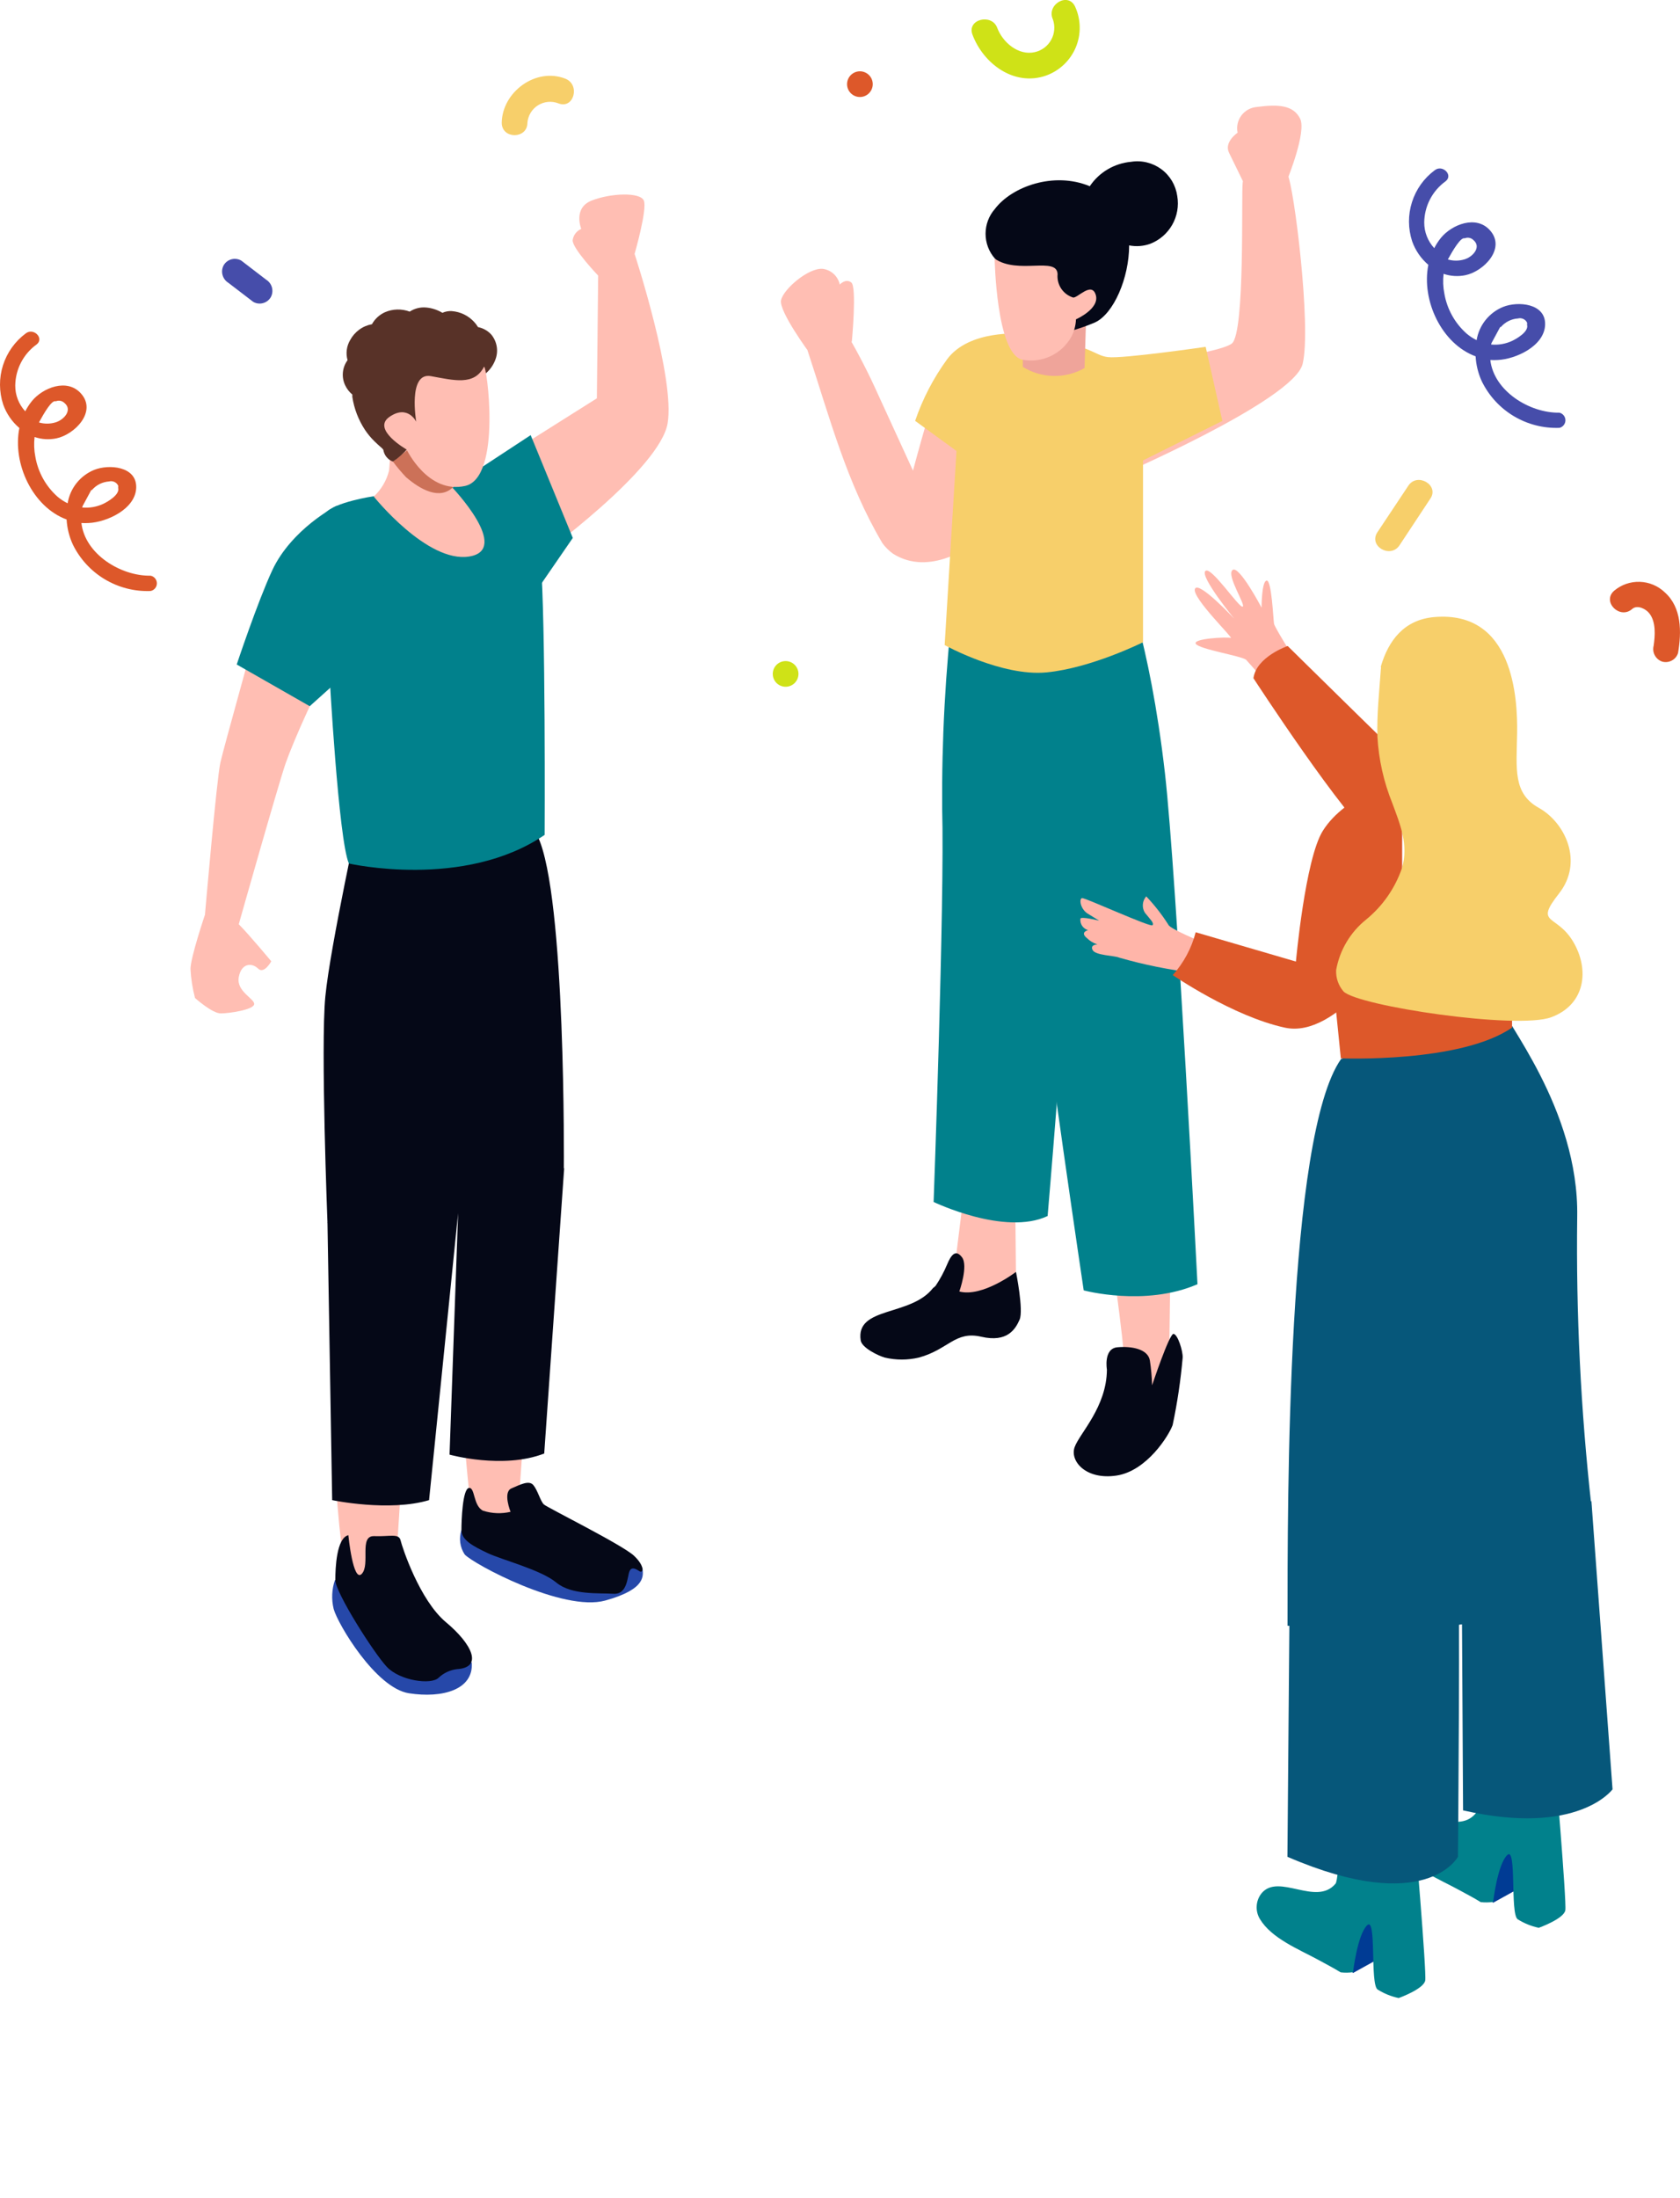 <svg width="65" height="85" viewBox="0 0 65 85" fill="none" xmlns="http://www.w3.org/2000/svg">
<g id="Frame 1950">
<g id="Group 1533">
<path id="Vector" d="M60.622 73.781L55.803 72.323L48.612 72.582L37.351 78.189L46.668 84.038C51.503 80.862 56.091 77.358 60.622 73.781Z" fill="url(#paint0_linear_102_411)"/>
<path id="Vector_2" d="M45.389 51.967L40.57 50.509L33.38 50.768L22.119 56.375L36.4 65.533C41.21 62.357 45.29 60.247 45.389 51.967Z" fill="url(#paint1_linear_102_411)"/>
<path id="Vector_3" d="M39.307 49.182L39.284 46.838L37.217 46.752L36.78 50.276C36.78 50.276 38.863 50.471 39.307 49.182Z" fill="#FFBEB3"/>
<path id="Vector_4" d="M36.883 23.324C36.576 25.962 36.433 28.617 36.453 31.273C36.552 34.84 36.122 46.479 36.122 46.479C36.122 46.479 38.877 47.804 40.533 47.022C40.533 47.022 41.196 39.279 41.279 36.718C41.361 34.158 40.838 23.546 40.838 23.546" fill="#01818C"/>
<path id="Vector_5" d="M39.309 49.183C39.309 49.183 38.014 50.176 37.117 49.941C37.117 49.941 37.471 48.947 37.219 48.616C36.968 48.285 36.789 48.547 36.643 48.898C36.523 49.184 36.376 49.458 36.203 49.716C36.171 49.751 36.136 49.782 36.097 49.809C35.239 50.915 33.096 50.508 33.301 51.832C33.344 52.12 33.984 52.425 34.229 52.495C34.664 52.598 35.118 52.598 35.553 52.495C36.696 52.184 36.951 51.455 37.965 51.69C38.978 51.925 39.289 51.392 39.449 51.028C39.608 50.663 39.309 49.183 39.309 49.183Z" fill="#050817"/>
<path id="Vector_6" d="M42.574 45.502C42.975 48.135 43.511 52.183 43.488 52.547C43.455 53.064 44.432 55.164 45.234 52.444C45.234 52.444 45.313 48.168 45.28 45.562C44.378 45.591 43.474 45.571 42.574 45.502Z" fill="#FFBEB3"/>
<path id="Vector_7" d="M42.827 52.962C42.827 52.962 42.684 52.147 43.234 52.097C43.784 52.048 44.413 52.164 44.489 52.608C44.538 52.926 44.566 53.246 44.575 53.568C44.575 53.568 45.238 51.581 45.4 51.581C45.562 51.581 45.771 52.243 45.758 52.498C45.681 53.374 45.552 54.245 45.37 55.105C45.231 55.496 44.377 56.883 43.194 57.059C42.012 57.235 41.386 56.496 41.578 55.959C41.77 55.423 42.817 54.413 42.827 52.962Z" fill="#050817"/>
<path id="Vector_8" d="M39.107 24.315C39.107 24.315 39.826 33.724 40.124 36.748C40.422 39.772 41.929 49.897 41.929 49.897C41.929 49.897 44.3 50.54 46.331 49.659C46.331 49.659 45.526 33.864 45.072 29.896C44.476 24.696 43.416 22.175 43.416 22.175" fill="#01818C"/>
<path id="Vector_9" d="M42.693 14.256C42.693 14.256 47.141 13.7 47.661 13.283C48.181 12.865 48.019 7.477 48.081 7.056C48.144 6.635 49.569 6.294 49.817 6.751C50.065 7.208 50.744 12.647 50.4 14.071C50.055 15.495 43.07 18.489 43.07 18.489L42.693 14.256Z" fill="#FFBEB3"/>
<path id="Vector_10" d="M36.648 13.969C36.284 14.585 35.324 18.198 35.324 18.198L33.956 15.217C33.608 14.441 33.219 13.684 32.79 12.949L31.243 13.548C32.094 16.118 32.747 18.655 34.141 21.004C34.256 21.162 34.396 21.301 34.555 21.414C35.979 22.309 37.615 21.113 37.91 20.828L39.08 13.134C38.848 12.77 37.013 13.353 36.648 13.969Z" fill="#FFBEB3"/>
<path id="Vector_11" d="M43.522 14.615C41.869 14.016 40.159 13.593 38.418 13.353H38.199C37.932 14.702 37.367 15.974 36.543 17.076C37.288 17.34 41.614 18.579 43.2 18.917C45.267 14.283 44.641 16.062 43.522 14.615Z" fill="#FFBEB3"/>
<path id="Vector_12" d="M32.958 13.21C32.958 13.21 33.157 11.097 32.938 10.924C32.72 10.752 32.491 11.004 32.491 11.004C32.458 10.846 32.376 10.703 32.257 10.594C32.139 10.484 31.989 10.415 31.829 10.394C31.276 10.351 30.309 11.179 30.219 11.61C30.13 12.04 31.319 13.647 31.319 13.647L32.958 13.21Z" fill="#FFBEB3"/>
<path id="Vector_13" d="M48.215 7.265C48.215 7.265 47.758 6.324 47.552 5.907C47.347 5.49 47.884 5.132 47.884 5.132C47.859 5.018 47.859 4.9 47.884 4.786C47.908 4.672 47.957 4.564 48.026 4.47C48.095 4.377 48.184 4.298 48.285 4.241C48.387 4.184 48.499 4.149 48.616 4.138C49.497 4.019 50.043 4.079 50.301 4.585C50.56 5.092 49.811 6.934 49.811 6.934" fill="#FFBEB3"/>
<path id="Vector_14" d="M39.603 12.915C39.457 12.892 37.503 12.746 36.649 13.886C36.117 14.615 35.698 15.42 35.407 16.274L37.007 17.439L36.549 24.945C36.549 24.945 38.755 26.167 40.487 26.001C42.22 25.836 44.224 24.835 44.224 24.835V17.804L47.294 16.277L46.648 13.412C46.648 13.412 43.435 13.879 42.866 13.809C42.296 13.74 42.306 13.342 39.603 12.915Z" fill="#F7CF6A"/>
<path id="Vector_15" d="M42.065 11.093L39.574 11.686V14.187C39.931 14.408 40.341 14.529 40.762 14.538C41.182 14.546 41.596 14.441 41.962 14.233C41.993 13.186 42.027 12.14 42.065 11.093Z" fill="#EFA49A"/>
<path id="Vector_16" d="M45.549 7.582C45.52 7.376 45.451 7.179 45.346 7C45.24 6.822 45.1 6.666 44.933 6.543C44.767 6.42 44.577 6.331 44.376 6.282C44.174 6.232 43.965 6.224 43.76 6.257C43.441 6.286 43.132 6.385 42.855 6.549C42.579 6.712 42.343 6.935 42.164 7.201C40.766 6.621 39.143 7.221 38.494 8.078C38.26 8.344 38.132 8.685 38.132 9.039C38.132 9.393 38.26 9.734 38.494 9.999L41.038 12.894C41.491 12.794 41.935 12.652 42.362 12.47C43.088 12.139 43.687 10.745 43.687 9.489C43.957 9.542 44.236 9.522 44.495 9.43C44.858 9.291 45.161 9.031 45.353 8.694C45.545 8.357 45.614 7.964 45.549 7.582Z" fill="#050817"/>
<path id="Vector_17" d="M38.483 10C38.483 10 38.546 13.669 39.547 13.908C39.919 13.981 40.305 13.933 40.649 13.772C40.993 13.611 41.276 13.344 41.458 13.01C41.562 12.805 41.621 12.579 41.63 12.348C41.63 12.348 42.561 11.941 42.395 11.401C42.229 10.861 41.656 11.576 41.504 11.5C41.319 11.439 41.161 11.317 41.054 11.154C40.948 10.991 40.9 10.796 40.918 10.602C40.898 9.904 39.381 10.629 38.483 10Z" fill="#FFBEB3"/>
<path id="Vector_18" d="M16.346 24.673C16.346 24.673 13.597 19.437 16.611 19.487L23.093 15.403L23.143 10.666L24.554 9.822C24.554 9.822 26.134 14.644 25.829 16.377C25.524 18.109 21.165 21.361 20.086 22.096C18.628 23.087 16.346 24.673 16.346 24.673Z" fill="#FFBEB3"/>
<path id="Vector_19" d="M17.488 18.823L20.532 16.826L22.162 20.801L20.532 23.169" fill="#01818C"/>
<path id="Vector_20" d="M17.853 59.171C17.802 59.327 17.786 59.492 17.808 59.654C17.83 59.817 17.888 59.972 17.979 60.109C18.294 60.466 21.778 62.344 23.418 61.891C25.057 61.437 24.875 60.897 24.858 60.625" fill="#2648A9"/>
<path id="Vector_21" d="M12.96 61.096C12.836 61.457 12.819 61.847 12.91 62.218C13.069 62.798 14.537 65.279 15.825 65.477C17.113 65.676 18.326 65.345 18.253 64.292" fill="#2648A9"/>
<path id="Vector_22" d="M16.733 46.457C16.733 46.457 16.13 49.679 15.991 50.762C15.852 51.845 15.329 60.414 15.329 60.414C15.329 60.414 14.186 61.987 13.653 61.603C13.12 61.219 12.689 54.316 12.944 51.554C13.199 48.792 13.699 44.86 13.699 44.86" fill="#FFBEB3"/>
<path id="Vector_23" d="M21.069 43.319C21.135 43.468 20.055 58.27 20.055 58.27C20.055 58.27 19.23 59.197 18.26 58.674C18.26 58.674 17.018 48.665 18.306 44.627" fill="#FFBEB3"/>
<path id="Vector_24" d="M13.949 31.251C13.949 31.251 12.773 36.609 12.587 38.537C12.402 40.465 12.67 47.278 12.67 47.278C12.67 47.278 16.496 49.291 17.86 46.168C17.86 46.168 18.629 47.049 21.815 45.175C21.815 45.175 21.901 34.632 20.805 32.343C19.708 30.055 14.28 30.389 13.949 31.251Z" fill="#050817"/>
<path id="Vector_25" d="M12.576 19.851C11.486 20.494 10.692 21.54 10.364 22.762C9.804 24.826 8.668 28.863 8.526 29.492C8.383 30.122 7.93 35.371 7.93 35.371C7.93 35.371 7.37 37.027 7.37 37.471C7.39 37.849 7.449 38.224 7.545 38.591C7.545 38.591 8.208 39.187 8.539 39.187C8.87 39.187 9.798 39.048 9.834 38.836C9.87 38.624 9.135 38.346 9.238 37.786C9.341 37.226 9.755 37.226 9.986 37.455C10.218 37.683 10.496 37.173 10.496 37.173C10.496 37.173 9.655 36.16 9.238 35.739C9.238 35.739 10.778 30.297 11.056 29.502C11.334 28.707 12.418 26.21 12.752 25.988C13.086 25.766 14.276 26.187 15.15 23.597C16.024 21.007 12.576 19.851 12.576 19.851Z" fill="#FFBEB3"/>
<path id="Vector_26" d="M20.917 21.652C20.817 20.493 20.38 19.096 19.122 18.728C18.74 18.629 18.343 18.607 17.953 18.665L16.429 18.893L14.462 19.188C14.462 19.188 12.918 19.417 12.58 19.851C12.58 19.851 14.458 20.778 14.379 22.792C14.326 24.203 13.74 26.104 12.743 26.001C12.743 26.001 13.094 32.46 13.498 33.391C13.498 33.391 17.953 34.411 21.073 32.284C21.073 32.288 21.116 23.944 20.917 21.652Z" fill="#01818C"/>
<path id="Vector_27" d="M15.05 16.826C15.104 17.285 15.104 17.748 15.05 18.207C14.954 18.588 14.749 18.933 14.461 19.201C14.461 19.201 16.531 21.788 18.16 21.519C19.79 21.251 17.498 18.85 17.498 18.85C17.498 18.85 17.677 18.906 17.65 18.157" fill="#FFBEB3"/>
<path id="Vector_28" d="M13.478 59.364C13.478 59.364 13.66 61.222 13.998 60.858C14.336 60.493 13.879 59.377 14.478 59.4C15.078 59.423 15.432 59.284 15.498 59.562C15.564 59.841 16.237 61.881 17.254 62.729C18.27 63.577 18.701 64.484 17.677 64.544C17.413 64.576 17.166 64.692 16.972 64.875C16.687 65.163 15.468 64.994 14.962 64.451C14.455 63.908 12.974 61.576 12.974 61.099C12.974 60.622 13.021 59.473 13.478 59.364Z" fill="#050817"/>
<path id="Vector_29" d="M19.754 58.46C19.754 58.46 19.446 57.701 19.787 57.555C20.128 57.41 20.47 57.224 20.638 57.43C20.807 57.635 20.91 58.052 21.043 58.175C21.175 58.297 24.096 59.745 24.533 60.162C24.971 60.579 24.881 60.844 24.749 60.761C24.616 60.679 24.441 60.559 24.355 60.761C24.268 60.964 24.282 61.666 23.732 61.629C23.182 61.593 22.116 61.689 21.523 61.195C20.93 60.702 19.436 60.324 18.873 60.059C18.31 59.794 17.853 59.549 17.853 59.172C17.853 58.794 17.896 57.579 18.141 57.539C18.386 57.499 18.3 58.224 18.688 58.417C19.032 58.528 19.401 58.543 19.754 58.46Z" fill="#050817"/>
<path id="Vector_30" d="M17.521 18.846L17.502 18.823L15.845 17.34L15.203 17.849C15.36 18.06 15.529 18.262 15.71 18.452C16.27 18.936 17.011 19.337 17.521 18.846Z" fill="#CC7158"/>
<path id="Vector_31" d="M19.005 12.934C18.869 12.787 18.691 12.687 18.495 12.649C18.452 12.578 18.402 12.511 18.346 12.45C18.121 12.205 17.81 12.054 17.478 12.03C17.354 12.023 17.23 12.045 17.117 12.096C16.926 11.982 16.712 11.911 16.491 11.891C16.266 11.87 16.04 11.926 15.852 12.05C15.539 11.933 15.193 11.942 14.888 12.076C14.677 12.173 14.503 12.334 14.391 12.537C14.213 12.569 14.044 12.641 13.898 12.748C13.752 12.855 13.632 12.993 13.546 13.153C13.478 13.268 13.434 13.397 13.417 13.53C13.4 13.663 13.41 13.799 13.447 13.928C13.345 14.066 13.283 14.229 13.267 14.4C13.25 14.571 13.281 14.743 13.354 14.898C13.42 15.037 13.515 15.16 13.633 15.259C13.63 15.292 13.63 15.325 13.633 15.358C13.703 15.809 13.869 16.239 14.119 16.62C14.225 16.779 14.347 16.927 14.484 17.061C14.573 17.15 14.666 17.233 14.762 17.316C14.858 17.399 14.838 17.442 14.828 17.369C14.839 17.476 14.88 17.578 14.947 17.663C15.013 17.747 15.101 17.812 15.202 17.849C15.646 17.557 15.992 17.14 16.196 16.65C16.208 16.629 16.225 16.611 16.246 16.599C16.267 16.586 16.291 16.579 16.315 16.579C16.34 16.579 16.364 16.586 16.385 16.599C16.406 16.611 16.423 16.629 16.434 16.65L18.236 14.723C18.452 14.674 18.652 14.57 18.816 14.422C18.981 14.275 19.105 14.087 19.177 13.878C19.233 13.719 19.246 13.549 19.216 13.383C19.185 13.218 19.113 13.063 19.005 12.934Z" fill="#583228"/>
<path id="Vector_32" d="M18.724 14.187C18.82 14.002 19.439 18.473 17.995 18.791C16.551 19.109 15.733 17.383 15.733 17.383C15.733 17.383 14.362 16.605 15.071 16.118C15.78 15.631 16.104 16.307 16.104 16.307C16.104 16.307 15.773 14.383 16.671 14.545C17.568 14.707 18.343 14.919 18.724 14.187Z" fill="#FFBEB3"/>
<path id="Vector_33" d="M12.67 47.27L12.852 58.008C12.852 58.008 15.055 58.471 16.601 58.008L17.724 46.916L17.393 56.249C17.393 56.249 19.456 56.825 21.056 56.206L21.828 45.17" fill="#050817"/>
<path id="Vector_34" d="M13.004 19.568C13.004 19.568 11.275 20.462 10.534 22.052C9.967 23.268 9.159 25.695 9.159 25.695L11.984 27.308L13.256 26.166C13.256 26.166 14.823 24.179 14.866 23.039C14.909 21.9 14.415 19.641 13.004 19.568Z" fill="#01818C"/>
<path id="Vector_35" d="M23.151 10.666C23.151 10.666 22.134 9.603 22.157 9.285C22.171 9.19 22.208 9.1 22.266 9.024C22.324 8.948 22.401 8.889 22.489 8.851C22.489 8.851 22.157 8.043 22.893 7.755C23.628 7.466 24.767 7.423 24.91 7.755C25.052 8.086 24.552 9.821 24.552 9.821C24.552 9.821 23.648 11.239 23.151 10.666Z" fill="#FFBEB3"/>
<path id="Vector_36" d="M60.334 15.958C59.191 15.978 57.8 15.13 57.661 13.921C57.755 13.927 57.849 13.927 57.943 13.921C58.638 13.891 59.758 13.385 59.781 12.553C59.804 11.722 58.721 11.639 58.155 11.868C57.889 11.976 57.655 12.152 57.475 12.377C57.296 12.602 57.178 12.869 57.131 13.153C56.989 13.084 56.857 12.997 56.737 12.894C56.287 12.492 55.986 11.949 55.883 11.354C55.833 11.102 55.823 10.844 55.853 10.589C56.123 10.681 56.414 10.7 56.694 10.642C57.393 10.5 58.284 9.612 57.645 8.903C57.111 8.307 56.174 8.681 55.75 9.198C55.65 9.321 55.564 9.454 55.492 9.596C55.241 9.325 55.103 8.97 55.104 8.602C55.108 8.29 55.184 7.983 55.328 7.707C55.472 7.43 55.679 7.191 55.932 7.009C56.237 6.77 55.81 6.346 55.508 6.585C55.093 6.893 54.786 7.324 54.63 7.817C54.473 8.31 54.476 8.839 54.637 9.331C54.762 9.684 54.978 9.998 55.263 10.241C54.988 11.626 55.783 13.299 57.092 13.779C57.111 14.112 57.191 14.439 57.33 14.742C57.603 15.302 58.032 15.77 58.566 16.09C59.1 16.41 59.715 16.568 60.337 16.544C60.403 16.528 60.462 16.49 60.503 16.437C60.545 16.384 60.567 16.318 60.567 16.25C60.566 16.182 60.543 16.116 60.501 16.064C60.459 16.011 60.4 15.973 60.334 15.958ZM57.711 13.259L58.042 12.646H58.069C58.151 12.55 58.253 12.471 58.366 12.414C58.48 12.357 58.604 12.323 58.731 12.315C58.799 12.297 58.871 12.303 58.935 12.332C58.999 12.361 59.051 12.411 59.082 12.474C59.088 12.501 59.088 12.529 59.082 12.557C59.165 12.832 58.645 13.116 58.502 13.183C58.249 13.3 57.969 13.348 57.691 13.322C57.701 13.299 57.704 13.279 57.708 13.259H57.711ZM56.671 9.215C56.726 9.192 56.787 9.186 56.846 9.197C56.905 9.208 56.959 9.236 57.002 9.278C57.333 9.549 56.982 9.94 56.651 10.033C56.444 10.093 56.225 10.093 56.018 10.033C56.214 9.678 56.519 9.158 56.671 9.215Z" fill="#464DAA"/>
<path id="Vector_37" d="M5.823 22.261C4.68 22.281 3.289 21.433 3.15 20.224C3.244 20.23 3.338 20.23 3.432 20.224C4.127 20.194 5.247 19.687 5.27 18.856C5.293 18.025 4.21 17.942 3.644 18.17C3.376 18.279 3.141 18.456 2.961 18.682C2.781 18.908 2.663 19.177 2.617 19.462C2.475 19.393 2.342 19.306 2.223 19.204C1.772 18.802 1.471 18.259 1.368 17.664C1.318 17.412 1.308 17.154 1.338 16.898C1.609 16.991 1.899 17.009 2.18 16.951C2.878 16.809 3.769 15.921 3.13 15.213C2.597 14.617 1.66 14.991 1.236 15.507C1.136 15.63 1.049 15.764 0.977 15.905C0.727 15.635 0.588 15.28 0.59 14.911C0.593 14.599 0.67 14.293 0.814 14.016C0.958 13.739 1.164 13.5 1.418 13.318C1.723 13.08 1.295 12.656 0.994 12.894C0.579 13.203 0.272 13.634 0.115 14.127C-0.041 14.619 -0.038 15.149 0.123 15.64C0.248 15.993 0.464 16.308 0.749 16.551C0.474 17.935 1.269 19.608 2.577 20.088C2.596 20.421 2.677 20.748 2.816 21.052C3.088 21.611 3.518 22.079 4.052 22.399C4.586 22.719 5.201 22.877 5.823 22.854C5.892 22.841 5.955 22.804 6 22.75C6.045 22.696 6.07 22.628 6.07 22.557C6.07 22.487 6.045 22.419 6 22.364C5.955 22.31 5.892 22.273 5.823 22.261ZM3.2 19.561L3.531 18.949H3.557C3.64 18.852 3.742 18.773 3.855 18.716C3.969 18.66 4.093 18.626 4.22 18.617C4.288 18.599 4.36 18.605 4.424 18.634C4.488 18.663 4.54 18.714 4.571 18.776C4.577 18.804 4.577 18.832 4.571 18.859C4.654 19.134 4.134 19.419 3.991 19.485C3.738 19.602 3.458 19.651 3.18 19.624C3.19 19.598 3.193 19.581 3.196 19.561H3.2ZM2.16 15.517C2.215 15.495 2.276 15.488 2.335 15.499C2.394 15.511 2.448 15.539 2.491 15.58C2.822 15.852 2.471 16.243 2.14 16.335C1.933 16.396 1.714 16.396 1.507 16.335C1.703 15.978 2.004 15.451 2.16 15.517Z" fill="#DD582A"/>
<path id="Vector_38" d="M64.414 22.908C64.152 22.656 63.806 22.51 63.444 22.499C63.081 22.487 62.727 22.61 62.45 22.845C61.969 23.269 62.675 23.971 63.152 23.547C63.347 23.375 63.685 23.547 63.814 23.719C64.076 24.05 64.036 24.58 63.98 24.971C63.948 25.096 63.964 25.229 64.025 25.342C64.087 25.456 64.189 25.542 64.311 25.584C64.436 25.619 64.57 25.604 64.684 25.542C64.799 25.481 64.885 25.377 64.924 25.253C65.063 24.434 65.069 23.494 64.414 22.908Z" fill="#DD582A"/>
<path id="Vector_39" d="M21.87 3.041C20.727 2.597 19.432 3.558 19.412 4.747C19.412 5.386 20.406 5.386 20.406 4.747C20.417 4.61 20.46 4.477 20.532 4.359C20.603 4.242 20.701 4.142 20.818 4.07C20.935 3.997 21.068 3.953 21.205 3.94C21.342 3.928 21.48 3.948 21.608 3.998C22.204 4.23 22.463 3.27 21.87 3.041Z" fill="#F7CF6A"/>
<path id="Vector_40" d="M33.27 2.757C33.138 2.757 33.012 2.81 32.919 2.903C32.825 2.996 32.773 3.123 32.773 3.254C32.773 3.386 32.825 3.512 32.919 3.606C33.012 3.699 33.138 3.751 33.27 3.751C33.402 3.751 33.528 3.699 33.621 3.606C33.715 3.512 33.767 3.386 33.767 3.254C33.767 3.123 33.715 2.996 33.621 2.903C33.528 2.81 33.402 2.757 33.27 2.757Z" fill="#DD582A"/>
<path id="Vector_41" d="M30.396 25.563C30.264 25.563 30.138 25.615 30.044 25.708C29.951 25.802 29.899 25.928 29.899 26.06C29.899 26.191 29.951 26.318 30.044 26.411C30.138 26.504 30.264 26.556 30.396 26.556C30.527 26.556 30.654 26.504 30.747 26.411C30.84 26.318 30.893 26.191 30.893 26.06C30.893 25.928 30.84 25.802 30.747 25.708C30.654 25.615 30.527 25.563 30.396 25.563Z" fill="#CFE217"/>
<path id="Vector_42" d="M54.488 18.784L53.292 20.582C52.938 21.119 53.799 21.616 54.15 21.083L55.339 19.284C55.7 18.764 54.839 18.251 54.488 18.784Z" fill="#F7CF6A"/>
<path id="Vector_43" d="M10.297 10.815L9.334 10.076C9.22 10.011 9.085 9.993 8.957 10.026C8.83 10.06 8.722 10.142 8.655 10.255C8.592 10.369 8.575 10.504 8.609 10.63C8.642 10.756 8.722 10.865 8.833 10.934L9.797 11.672C9.911 11.738 10.046 11.756 10.173 11.722C10.3 11.689 10.409 11.607 10.476 11.494C10.539 11.379 10.556 11.245 10.522 11.118C10.489 10.992 10.409 10.883 10.297 10.815Z" fill="#464DAA"/>
<path id="Vector_44" d="M41.596 0.256C41.328 -0.324 40.47 0.18 40.739 0.756C40.783 0.884 40.8 1.02 40.788 1.155C40.777 1.29 40.737 1.422 40.671 1.54C40.606 1.659 40.516 1.763 40.408 1.844C40.299 1.926 40.175 1.984 40.043 2.015C39.404 2.164 38.794 1.64 38.582 1.074C38.37 0.508 37.4 0.743 37.625 1.339C38.046 2.465 39.242 3.356 40.474 2.922C40.73 2.83 40.964 2.686 41.161 2.499C41.359 2.312 41.515 2.086 41.621 1.836C41.726 1.585 41.779 1.315 41.774 1.043C41.77 0.771 41.71 0.503 41.596 0.256Z" fill="#CFE217"/>
<path id="Vector_45" d="M46.499 36.424C46.499 36.424 45.264 35.917 45.207 35.761C44.957 35.368 44.669 35 44.349 34.662C44.273 34.747 44.227 34.855 44.218 34.969C44.208 35.083 44.236 35.197 44.296 35.294C44.498 35.549 44.661 35.685 44.591 35.778C44.522 35.87 41.991 34.715 41.869 34.728C41.746 34.741 41.789 35.132 42.071 35.321L42.528 35.602C42.528 35.602 41.832 35.427 41.802 35.523C41.79 35.62 41.813 35.718 41.867 35.8C41.921 35.881 42.003 35.94 42.097 35.967C42.097 35.967 41.766 36.046 42.057 36.278C42.171 36.39 42.309 36.473 42.461 36.52C42.461 36.52 42.167 36.52 42.273 36.735C42.379 36.95 43.137 36.95 43.299 37.03C44.26 37.306 45.241 37.504 46.234 37.623C46.8 37.616 46.499 36.424 46.499 36.424Z" fill="#FFB5A9"/>
<path id="Vector_46" d="M49.316 26.874C48.976 26.397 48.607 25.941 48.21 25.51C47.995 25.357 46.422 25.109 46.269 24.9C46.117 24.692 47.468 24.622 47.617 24.668C47.766 24.715 46.1 23.105 46.233 22.771C46.365 22.436 47.75 23.92 47.75 23.92C47.75 23.92 46.425 22.304 46.634 22.082C46.842 21.86 47.919 23.486 48.074 23.459C48.23 23.433 47.438 22.251 47.687 22.042C47.935 21.833 48.81 23.496 48.81 23.496C48.81 23.496 48.81 22.486 49.005 22.449C49.2 22.413 49.263 23.946 49.293 24.122C49.323 24.297 50.482 26.109 50.482 26.109" fill="#FFB5A9"/>
<path id="Vector_47" d="M55.451 30.462C55.14 30.223 49.821 24.98 49.821 24.98C49.821 24.98 48.609 25.394 48.496 26.226C48.496 26.226 52.096 31.753 53.212 32.518" fill="#DD582A"/>
<path id="Vector_48" d="M57.766 73.579L59.034 72.877L58.703 71.065C58.703 71.065 56.812 71.244 56.646 71.916" fill="#003B94"/>
<path id="Vector_49" d="M57.29 73.553C57.006 73.377 56.704 73.222 56.413 73.063C55.677 72.662 54.621 72.245 54.167 71.493C54.075 71.341 54.031 71.164 54.042 70.987C54.052 70.809 54.117 70.639 54.227 70.499C54.889 69.694 56.346 71.016 57.092 70.125C57.241 69.949 57.307 67.144 57.307 67.144L60.139 67.906C60.139 67.906 60.619 73.536 60.563 73.868C60.507 74.199 59.536 74.546 59.536 74.546C59.246 74.485 58.969 74.373 58.718 74.215C58.42 74 58.691 71.367 58.314 71.734C57.936 72.102 57.771 73.546 57.771 73.546C57.611 73.568 57.45 73.57 57.29 73.553Z" fill="#01818C"/>
<path id="Vector_50" d="M52.347 76.294L53.616 75.592L53.285 73.781C53.285 73.781 51.394 73.96 51.228 74.632" fill="#003B94"/>
<path id="Vector_51" d="M51.87 76.268C51.585 76.093 51.284 75.937 50.992 75.778C50.257 75.377 49.201 74.96 48.747 74.208C48.655 74.056 48.611 73.88 48.622 73.702C48.632 73.525 48.697 73.355 48.807 73.215C49.469 72.41 50.926 73.731 51.672 72.84C51.821 72.665 51.887 69.859 51.887 69.859L54.719 70.621C54.719 70.621 55.199 76.252 55.143 76.583C55.086 76.914 54.116 77.262 54.116 77.262C53.826 77.201 53.549 77.089 53.298 76.931C53 76.716 53.271 74.082 52.894 74.45C52.516 74.818 52.35 76.262 52.35 76.262C52.191 76.284 52.03 76.286 51.87 76.268Z" fill="#01818C"/>
<path id="Vector_52" d="M61.572 58.039L62.39 69.191C62.39 69.191 61.066 71.022 56.607 70.005L56.564 62.483" fill="#06577A"/>
<path id="Vector_53" d="M56.409 60.247C56.505 61.208 56.409 71.8 56.409 71.8C56.409 71.8 55.176 74.118 49.811 71.8L49.887 62.801" fill="#06577A"/>
<path id="Vector_54" d="M61.115 60.901C59.726 61.709 58.25 62.359 56.717 62.842H56.684C56.647 62.824 56.608 62.814 56.567 62.812C56.526 62.81 56.486 62.817 56.448 62.831C56.41 62.845 56.375 62.867 56.345 62.895C56.316 62.923 56.293 62.957 56.276 62.994C55.329 63.276 54.364 63.497 53.388 63.657C52.136 63.859 51.096 62.931 49.815 62.865C49.815 57.94 49.791 43.913 51.888 40.949L58.085 38.876C58.115 39.386 61.096 42.85 61.023 47.053C60.975 50.789 61.159 54.525 61.572 58.238" fill="#06577A"/>
<path id="Vector_55" d="M51.305 35.275L51.878 40.925C51.878 40.925 56.514 41.114 58.502 39.736V34.943" fill="#DD582A"/>
<path id="Vector_56" d="M54.25 30.12C54.25 30.12 52.064 30.71 51.18 32.128C50.498 33.217 50.14 37.182 50.14 37.182L46.261 36.049C46.103 36.664 45.798 37.233 45.374 37.705C45.374 37.705 47.692 39.302 49.716 39.739C51.739 40.176 53.892 36.728 53.892 36.728C53.892 36.728 54.34 38.159 54.25 36.632" fill="#DD582A"/>
<path id="Vector_57" d="M52.859 35.556C53.496 35.035 53.975 34.347 54.243 33.568C54.505 32.674 54.177 31.889 53.869 31.058C53.538 30.239 53.343 29.372 53.293 28.491C53.266 27.62 53.366 26.752 53.425 25.884C53.434 25.847 53.434 25.809 53.425 25.772C53.717 24.778 54.316 23.963 55.495 23.861C58.549 23.602 58.721 26.984 58.698 28.358C58.675 29.733 58.529 30.677 59.539 31.24C60.55 31.803 61.285 33.323 60.318 34.552C59.351 35.781 60.218 35.327 60.864 36.41C61.51 37.493 61.341 38.845 60.02 39.335C58.698 39.825 52.551 38.904 51.984 38.341C51.784 38.112 51.681 37.814 51.696 37.51C51.834 36.739 52.247 36.044 52.859 35.556Z" fill="#F7CF6A"/>
</g>
</g>
<defs>
<linearGradient id="paint0_linear_102_411" x1="5439.19" y1="3014.16" x2="5859.49" y2="2411.69" gradientUnits="userSpaceOnUse">
<stop stop-color="#FFC49E" stop-opacity="0"/>
<stop offset="1" stop-color="#C1272D"/>
</linearGradient>
<linearGradient id="paint1_linear_102_411" x1="4468.7" y1="2936.85" x2="5039.39" y2="2298.73" gradientUnits="userSpaceOnUse">
<stop stop-color="#FFC49E" stop-opacity="0"/>
<stop offset="1" stop-color="#C1272D"/>
</linearGradient>
</defs>
</svg>
